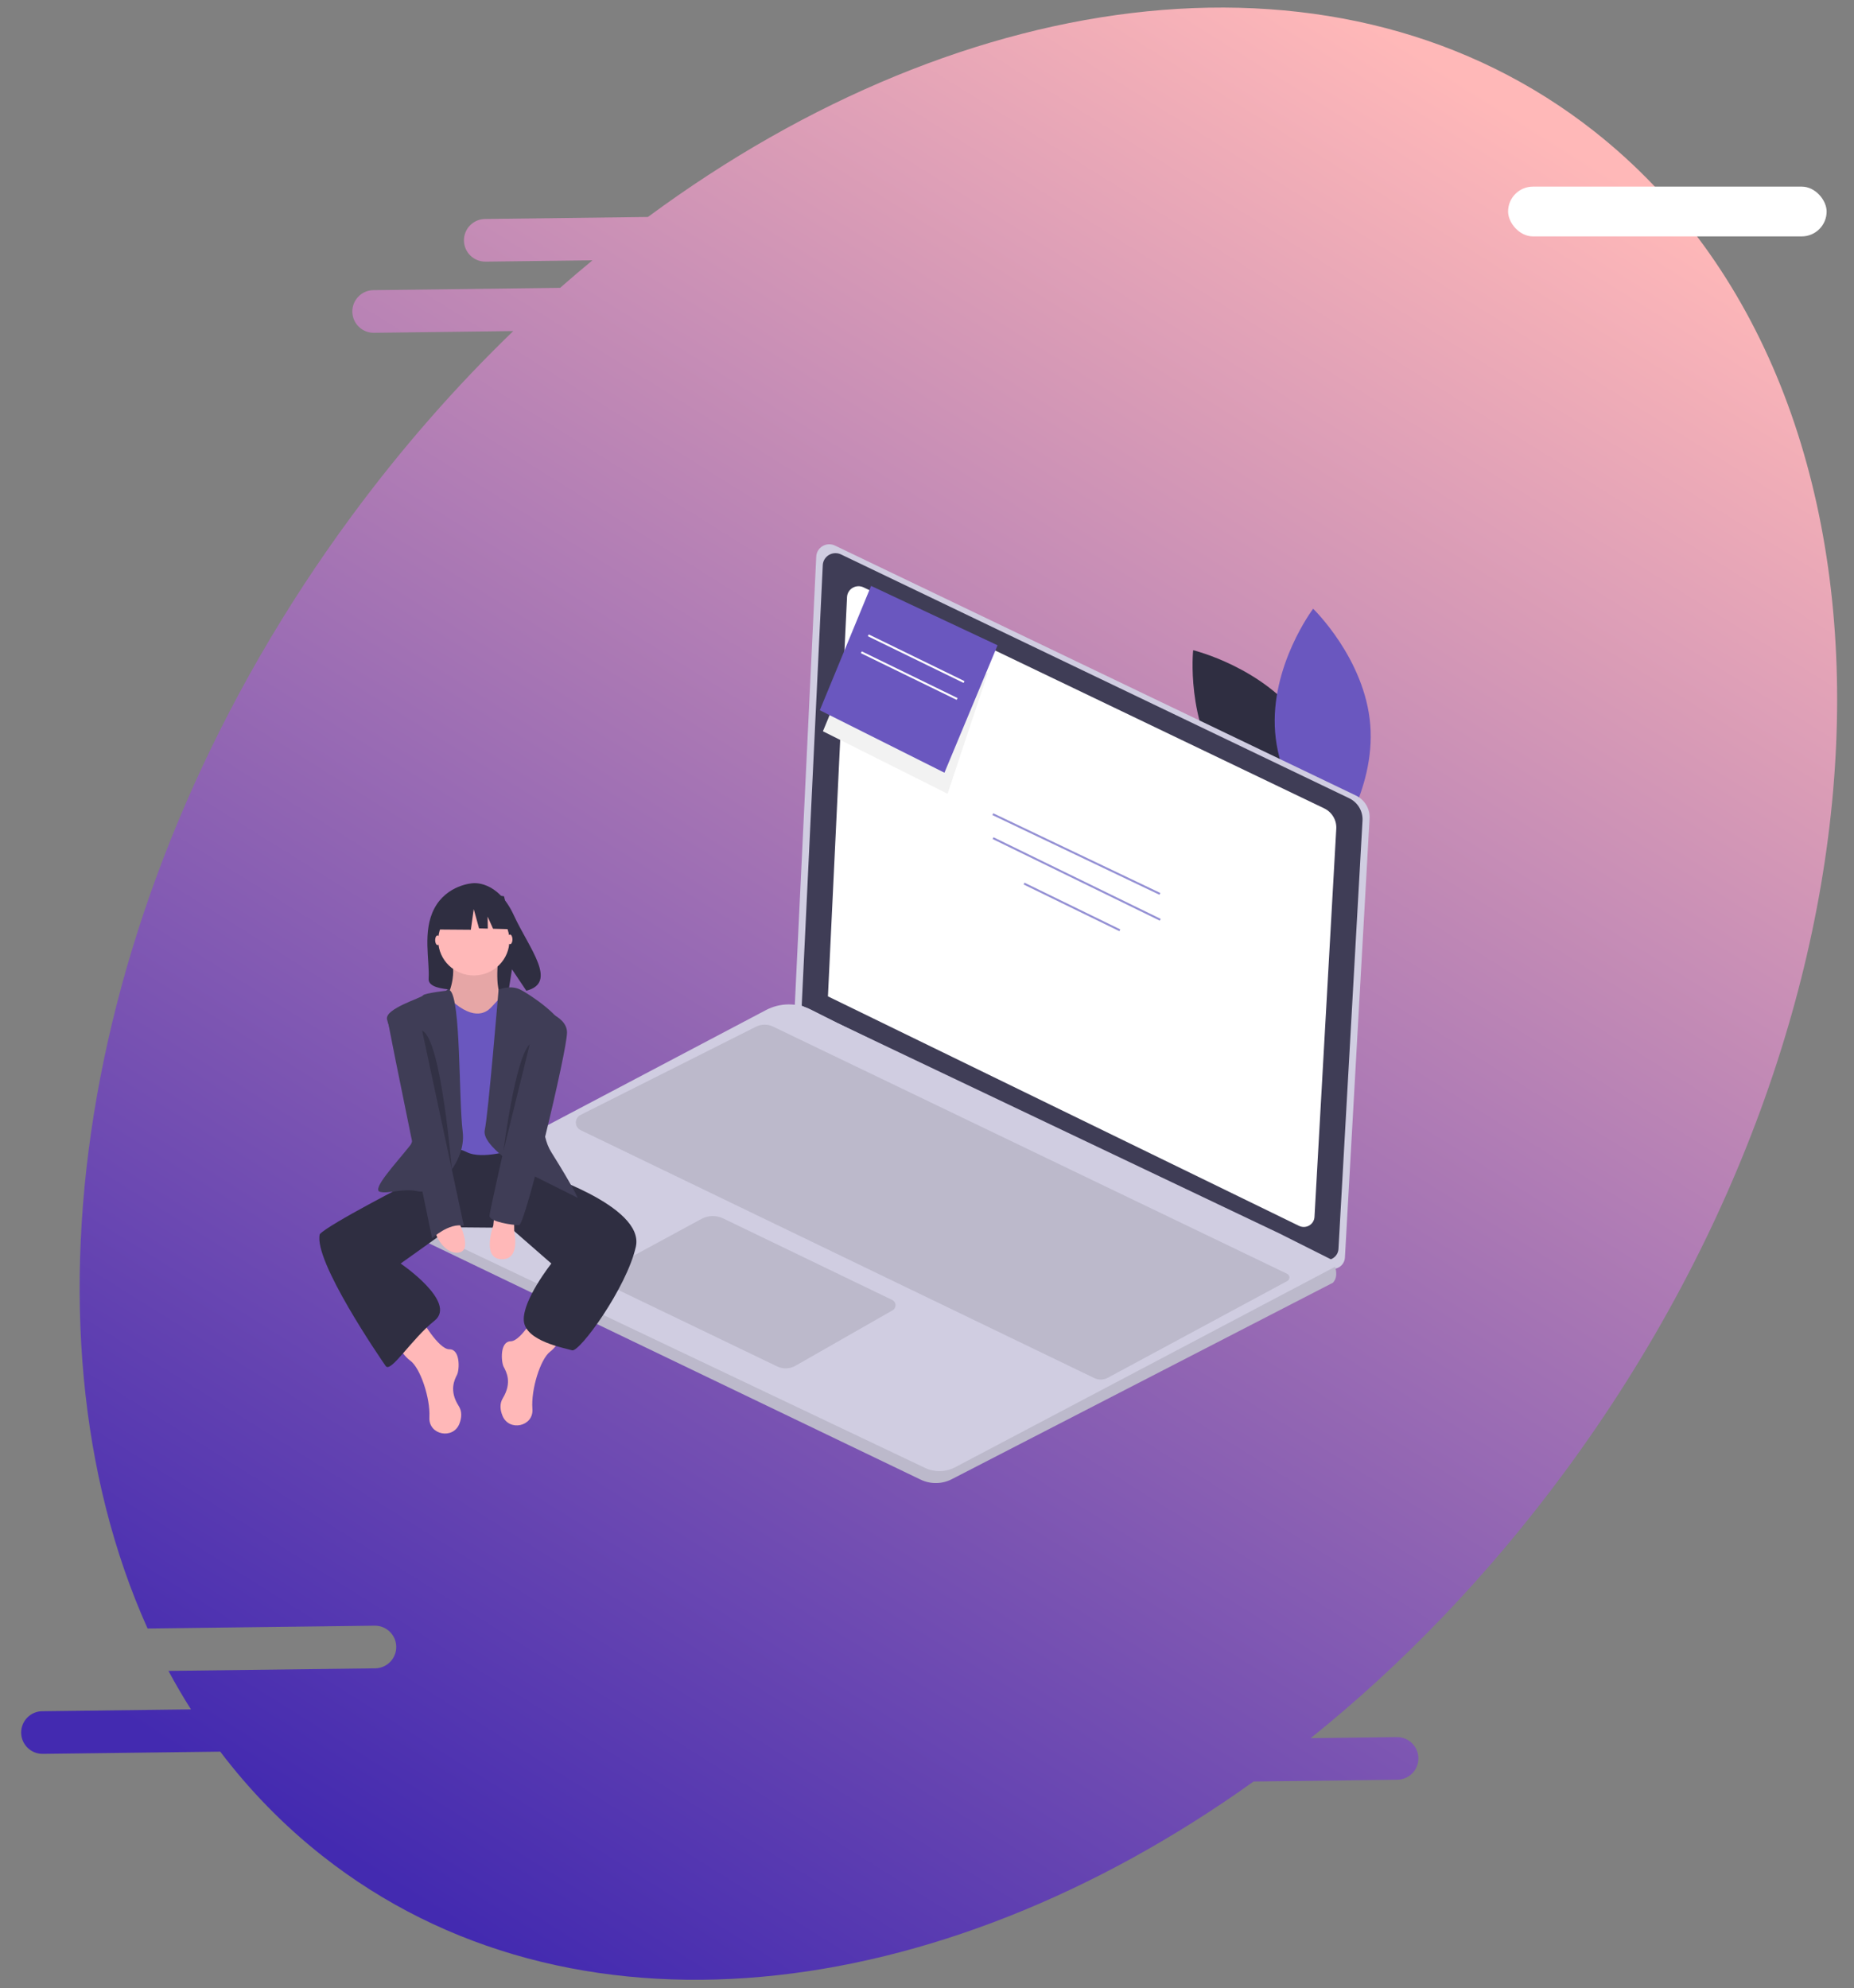 <svg width="745" height="799" viewBox="0 0 745 799" fill="none" xmlns="http://www.w3.org/2000/svg">
<rect x="0" y="0" width="745" height="799" fill="#808080" stroke="none"/>
<g id="front-page-img">
<g id="Group 1">
<path id="Subtract" fill-rule="evenodd" clip-rule="evenodd" d="M628.746 591.536C769.906 400.174 775.261 158.995 640.707 52.849C539.855 -26.71 389.029 -7.829 260.361 87.199L194.895 88.009C190.163 88.067 186.374 91.951 186.433 96.683C186.491 101.414 190.375 105.203 195.107 105.144L238.071 104.613C233.709 108.212 229.379 111.901 225.084 115.679L150.041 116.608C145.31 116.667 141.521 120.55 141.58 125.282C141.638 130.014 145.522 133.802 150.254 133.743L206.236 133.051C183.313 155.173 161.564 179.922 141.482 207.146C32.477 354.918 4.453 532.396 59.302 654.462L150.551 653.332C155.283 653.274 159.166 657.062 159.225 661.794C159.284 666.526 155.495 670.409 150.763 670.468L67.692 671.496C70.533 676.777 73.544 681.935 76.726 686.964L16.968 687.704C12.236 687.762 8.448 691.646 8.506 696.377C8.565 701.109 12.448 704.898 17.18 704.839L88.508 703.956C100.319 719.525 113.988 733.579 129.521 745.833C228.771 824.128 376.419 807.086 503.718 715.955L561.491 715.24C566.223 715.182 570.012 711.298 569.953 706.567C569.894 701.835 566.011 698.046 561.279 698.105L526.675 698.533C563.421 669.02 598.033 633.172 628.746 591.536Z" fill="url(#paint0_linear)"/>
<g id="undraw_noted_pc9f 1" clip-path="url(#clip0)">
<path id="Vector" d="M523.369 289.969C538.965 311.797 535.927 340.363 535.927 340.363C535.927 340.363 507.604 333.537 492.009 311.708C476.414 289.879 479.452 261.313 479.452 261.313C479.452 261.313 507.774 268.14 523.369 289.969Z" fill="#2F2E41"/>
<path id="Vector_2" d="M512.396 294.309C514.519 320.923 535.352 341.011 535.352 341.011C535.352 341.011 552.744 317.951 550.621 291.338C548.498 264.725 527.665 244.636 527.665 244.636C527.665 244.636 510.274 267.696 512.396 294.309Z" fill="#6A57BF"/>
<path id="Vector_3" d="M335.518 219.253L544.827 319.691C546.567 320.526 548.018 321.848 548.999 323.492C549.979 325.136 550.445 327.029 550.338 328.933L540.434 505.413C540.39 506.205 540.147 506.973 539.727 507.65C539.308 508.327 538.725 508.891 538.031 509.292C537.336 509.693 536.552 509.918 535.747 509.948C534.943 509.977 534.144 509.811 533.421 509.462L319.319 405.144L327.998 223.645C328.039 222.793 328.294 221.963 328.741 221.232C329.187 220.5 329.811 219.889 330.557 219.454C331.302 219.018 332.146 218.772 333.012 218.737C333.878 218.702 334.739 218.879 335.518 219.253Z" fill="#D0CDE1"/>
<path id="Vector_4" d="M337.956 222.817L542.125 320.787C543.822 321.602 545.238 322.892 546.194 324.495C547.15 326.099 547.605 327.945 547.501 329.803L537.84 501.948C537.796 502.72 537.559 503.47 537.15 504.13C536.741 504.79 536.173 505.34 535.495 505.732C534.818 506.123 534.053 506.342 533.268 506.371C532.483 506.4 531.704 506.237 530.999 505.897L322.156 404.142L330.622 227.101C330.662 226.269 330.91 225.46 331.346 224.747C331.782 224.033 332.39 223.437 333.118 223.012C333.845 222.588 334.668 222.347 335.512 222.313C336.357 222.279 337.197 222.452 337.956 222.817Z" fill="#3F3D56"/>
<path id="Vector_5" d="M347.015 236.053L532.087 324.86C533.626 325.599 534.909 326.768 535.776 328.222C536.643 329.675 537.055 331.349 536.96 333.032L528.203 489.078C528.164 489.777 527.949 490.457 527.578 491.055C527.207 491.654 526.692 492.153 526.078 492.507C525.464 492.862 524.77 493.061 524.059 493.087C523.348 493.113 522.641 492.965 522.002 492.657L332.692 400.419L340.366 239.937C340.402 239.183 340.628 238.449 341.023 237.803C341.418 237.156 341.969 236.615 342.628 236.23C343.288 235.845 344.034 235.628 344.799 235.597C345.565 235.566 346.326 235.722 347.015 236.053Z" fill="white"/>
<path id="Vector_6" d="M160.373 493.89L369.952 594.631C371.902 595.567 374.049 596.039 376.219 596.009C378.388 595.98 380.521 595.449 382.445 594.46L535.586 515.511C537.371 513.709 537.086 511.075 536.484 509.102C536.191 508.147 535.798 507.225 535.31 506.35L514.177 495.733L336.553 411.16L325.937 405.776C323.126 404.354 320.007 403.625 316.847 403.651C313.687 403.678 310.581 404.459 307.794 405.928L160.183 483.767C159.244 484.26 158.461 484.999 157.922 485.903C157.383 486.806 157.108 487.839 157.127 488.887C157.147 489.935 157.461 490.957 158.034 491.84C158.607 492.723 159.416 493.432 160.373 493.89Z" fill="#D0CDE1"/>
<path id="Vector_7" opacity="0.1" d="M160.373 493.89L369.952 594.631C371.902 595.567 374.049 596.039 376.219 596.009C378.388 595.98 380.521 595.449 382.445 594.46L535.586 515.511C537.371 513.709 537.086 511.075 536.484 509.102L383.823 589.653C381.96 590.636 379.888 591.171 377.775 591.215C375.663 591.259 373.57 590.81 371.667 589.906L157.19 487.941C157.004 489.137 157.213 490.361 157.786 491.432C158.359 492.503 159.266 493.365 160.373 493.89Z" fill="black"/>
<path id="Vector_8" opacity="0.1" d="M358.466 522.4L290.593 489.66C289.226 489.001 287.719 488.676 286.197 488.712C284.676 488.748 283.185 489.144 281.852 489.866L242.974 510.942C242.525 511.185 242.152 511.545 241.896 511.983C241.641 512.421 241.512 512.92 241.524 513.424C241.537 513.929 241.69 514.421 241.966 514.846C242.243 515.271 242.633 515.613 243.093 515.834L312.297 549.144C313.446 549.697 314.715 549.963 315.994 549.918C317.272 549.873 318.52 549.519 319.627 548.887L358.646 526.6C359.026 526.383 359.339 526.067 359.55 525.688C359.762 525.308 359.864 524.879 359.845 524.446C359.827 524.013 359.689 523.594 359.446 523.233C359.203 522.873 358.864 522.584 358.466 522.4Z" fill="black"/>
<path id="Vector_9" opacity="0.1" d="M517.271 514.818L445.15 553.698C444.32 554.146 443.394 554.39 442.448 554.411C441.502 554.432 440.565 554.229 439.716 553.82L233.35 454.204C232.769 453.923 232.278 453.488 231.934 452.949C231.589 452.409 231.404 451.785 231.398 451.147C231.393 450.509 231.569 449.882 231.905 449.337C232.241 448.792 232.724 448.349 233.301 448.059L303.761 412.626C304.823 412.092 305.996 411.808 307.188 411.798C308.38 411.787 309.558 412.05 310.629 412.565L517.203 511.908C517.478 512.04 517.71 512.243 517.874 512.496C518.039 512.749 518.129 513.042 518.136 513.342C518.143 513.643 518.066 513.939 517.914 514.2C517.761 514.46 517.539 514.674 517.271 514.818Z" fill="black"/>
<path id="Vector_10" d="M399.12 326.832L398.765 327.553L465.911 359.593L466.266 358.872L399.12 326.832Z" fill="#9490D4"/>
<path id="Vector_11" d="M399.233 336.471L398.872 337.188L466.045 369.995L466.407 369.277L399.233 336.471Z" fill="#9490D4"/>
<path id="Vector_12" d="M411.681 354.734L411.32 355.452L449.806 374.227L450.167 373.508L411.681 354.734Z" fill="#9490D4"/>
<path id="Vector_13" d="M203.217 397.452C203.217 397.452 186.856 390.669 179.303 398.142C171.75 405.615 199.831 402.838 203.217 397.452Z" fill="#3F3D56"/>
<path id="Vector_14" d="M174.548 365.066C179.619 355.53 189.879 354.962 189.879 354.962C189.879 354.962 199.865 353.456 206.461 367.802C212.608 381.173 224.368 394.854 211.5 398.161L205.727 389.55L204.388 397.991C202.552 398.156 200.709 398.213 198.867 398.161C185.039 397.85 171.883 398.636 172.24 393.272C172.715 386.142 169.668 374.241 174.548 365.066Z" fill="#2F2E41"/>
<path id="Vector_15" d="M169.094 529.771C169.094 529.771 176.154 542.314 180.593 542.259C185.032 542.204 184.641 550.468 183.678 552.423C182.716 554.378 180.304 558.78 184.328 565.046C185.733 567.234 185.518 569.739 184.642 572.073C182.189 578.61 172.308 576.761 172.536 569.796C172.538 569.719 172.542 569.642 172.546 569.564C172.943 561.786 168.847 549.692 164.865 546.826C160.884 543.961 157.336 536.232 157.336 536.232L169.094 529.771Z" fill="#FFB8B8"/>
<path id="Vector_16" d="M216.403 526.27C216.403 526.27 209.654 538.985 205.216 539.04C200.777 539.094 201.373 547.346 202.383 549.276C203.393 551.207 205.913 555.548 202.046 561.912C200.695 564.134 200.973 566.633 201.906 568.944C204.52 575.419 214.353 573.326 213.952 566.368C213.948 566.291 213.942 566.214 213.937 566.137C213.347 558.371 217.142 546.179 221.052 543.216C224.961 540.253 228.317 532.438 228.317 532.438L216.403 526.27Z" fill="#FFB8B8"/>
<path id="Vector_17" d="M212.63 464.664L215.667 470.942C215.667 470.942 259.241 484.491 255.5 501.054C251.759 517.618 232.844 543.6 229.873 542.665C226.901 541.73 211.084 539.011 210.488 530.76C209.893 522.508 221.549 507.79 221.549 507.79L205.094 493.42L181.405 493.227L161 507.79C161 507.79 183.893 523.358 174.613 530.76C165.333 538.162 157.009 551.89 155 549C152.991 546.11 125.834 506.602 128.5 496C131.904 492.071 165.405 474.964 165.405 474.964L174.613 461.734L211.084 459.339L212.63 464.664Z" fill="#2F2E41"/>
<path id="Vector_18" d="M200.339 384.128C200.339 384.128 198.072 400.188 203.027 402.07C207.983 403.952 193.29 412.392 193.29 412.392L184.906 412.496L179.343 401.391C179.343 401.391 184.166 392.587 181.105 384.366C178.044 376.145 200.339 384.128 200.339 384.128Z" fill="#FFB8B8"/>
<path id="Vector_19" opacity="0.1" d="M200.339 384.128C200.339 384.128 198.072 400.188 203.027 402.07C207.983 403.952 193.29 412.392 193.29 412.392L184.906 412.496L179.343 401.391C179.343 401.391 184.166 392.587 181.105 384.366C178.044 376.145 200.339 384.128 200.339 384.128Z" fill="black"/>
<path id="Vector_20" d="M203.96 397.686C203.96 397.686 198.607 403.582 197.632 404.565C196.658 405.549 192.286 410.947 182.819 403.291C173.353 395.636 172.48 404.877 172.48 404.877L173.202 463.164C173.202 463.164 181.051 459.667 187.504 462.987C193.957 466.308 207.219 461.772 207.219 461.772L208.94 401.511L203.96 397.686Z" fill="#6A57BF"/>
<path id="Vector_21" d="M200.337 397.731C200.337 397.731 204.922 395.731 208.891 397.625C212.861 399.519 226.79 409.063 225.858 413.446C224.926 417.83 212.482 448.59 221.539 463.052C230.597 477.514 232.124 481.381 232.124 481.381L210.286 470.478C210.286 470.478 193.392 460.485 194.793 454.153C196.195 447.82 200.337 397.731 200.337 397.731Z" fill="#3F3D56"/>
<path id="Vector_22" d="M180.774 397.973C180.774 397.973 170.436 399.072 169.954 400.05C169.473 401.028 154.482 405.342 155.523 409.702C156.563 414.061 170.61 452.995 164.782 460.354C158.954 467.713 149.216 478.035 152.681 478.964C156.145 479.893 162.033 477.391 167.969 478.775C173.905 480.159 187.564 467.845 185.922 454.748C184.28 441.652 185.249 401.318 180.774 397.973Z" fill="#3F3D56"/>
<path id="Vector_23" d="M206.587 490.442L206.648 495.299C206.648 495.299 209.252 506.441 201.355 506.053C193.458 505.665 198.227 492.489 198.227 492.489L198.667 488.111L206.587 490.442Z" fill="#FFB8B8"/>
<path id="Vector_24" d="M184.4 491.202C184.4 491.202 189.964 502.307 184.551 503.346C179.138 504.384 175.102 497.147 175.078 495.204C175.054 493.261 184.4 491.202 184.4 491.202Z" fill="#FFB8B8"/>
<path id="Vector_25" d="M175.87 379.816C176.414 379.809 176.845 378.934 176.832 377.861C176.819 376.788 176.366 375.923 175.822 375.93C175.277 375.937 174.846 376.812 174.859 377.885C174.873 378.958 175.325 379.823 175.87 379.816Z" fill="#FFB8B8"/>
<path id="Vector_26" d="M204.967 379.456C205.512 379.449 205.943 378.574 205.929 377.501C205.916 376.428 205.464 375.563 204.919 375.57C204.374 375.577 203.943 376.452 203.957 377.525C203.97 378.598 204.422 379.463 204.967 379.456Z" fill="#FFB8B8"/>
<path id="Vector_27" d="M167.543 404.452C167.543 404.452 155.213 404.605 155.766 409.456C156.32 414.307 173.629 497.651 173.629 497.651C173.629 497.651 180.455 491.251 186.391 492.635L167.543 404.452Z" fill="#3F3D56"/>
<path id="Vector_28" d="M215.399 405.317C215.399 405.317 227.758 407.593 227.849 414.879C227.939 422.165 211.05 492.33 208.584 492.361C206.118 492.391 196.73 491.05 196.7 488.621C196.67 486.193 215.399 405.317 215.399 405.317Z" fill="#3F3D56"/>
<path id="Vector_29" opacity="0.2" d="M212.864 419.68L202.296 462.557C202.296 462.557 207.012 425.096 212.864 419.68Z" fill="black"/>
<path id="Vector_30" opacity="0.2" d="M169.628 414.209L181.542 469.95C181.542 469.95 177.304 417.337 169.628 414.209Z" fill="black"/>
<path id="Vector_31" d="M190.572 392.022C198.471 391.924 204.796 385.538 204.7 377.759C204.603 369.979 198.122 363.752 190.223 363.85C182.324 363.947 175.999 370.333 176.095 378.113C176.191 385.892 182.673 392.12 190.572 392.022Z" fill="#FFB8B8"/>
<path id="Vector_32" d="M177.112 363.768L187.734 358.121L202.524 360.194L205.743 373.442L198.136 373.249L195.952 368.394L196.011 373.195L192.501 373.105L190.369 365.359L189.199 373.647L176.723 373.551L177.112 363.768Z" fill="#2F2E41"/>
<path id="Vector_33" d="M336.404 280.006L330.68 293.887L380.755 318.995L396.921 270.472" fill="#F2F2F2"/>
<path id="Vector_34" d="M379.504 310.537L400.854 259.325L350.031 235.465L329.428 285.43L379.504 310.537Z" fill="#6A57BF"/>
<path id="Vector_35" d="M349.077 254.96L348.716 255.678L387.202 274.453L387.564 273.735L349.077 254.96Z" fill="white"/>
<path id="Vector_36" d="M346.294 261.773L345.933 262.491L384.419 281.266L384.78 280.548L346.294 261.773Z" fill="white"/>
</g>
</g>
<rect id="moving elipse 1" x="606" y="75" width="128" height="20" rx="10" fill="white"/>
</g>
<defs>
<linearGradient id="paint0_linear" x1="580.617" y1="27.537" x2="133.081" y2="742.633" gradientUnits="userSpaceOnUse">
<stop stop-color="#FFB8B8"/>
<stop offset="1" stop-color="#432AB0"/>
</linearGradient>
<clipPath id="clip0">
<rect width="428.837" height="377.786" fill="white" transform="translate(121.013 221.353) rotate(-0.709)"/>
</clipPath>
</defs>
</svg>

